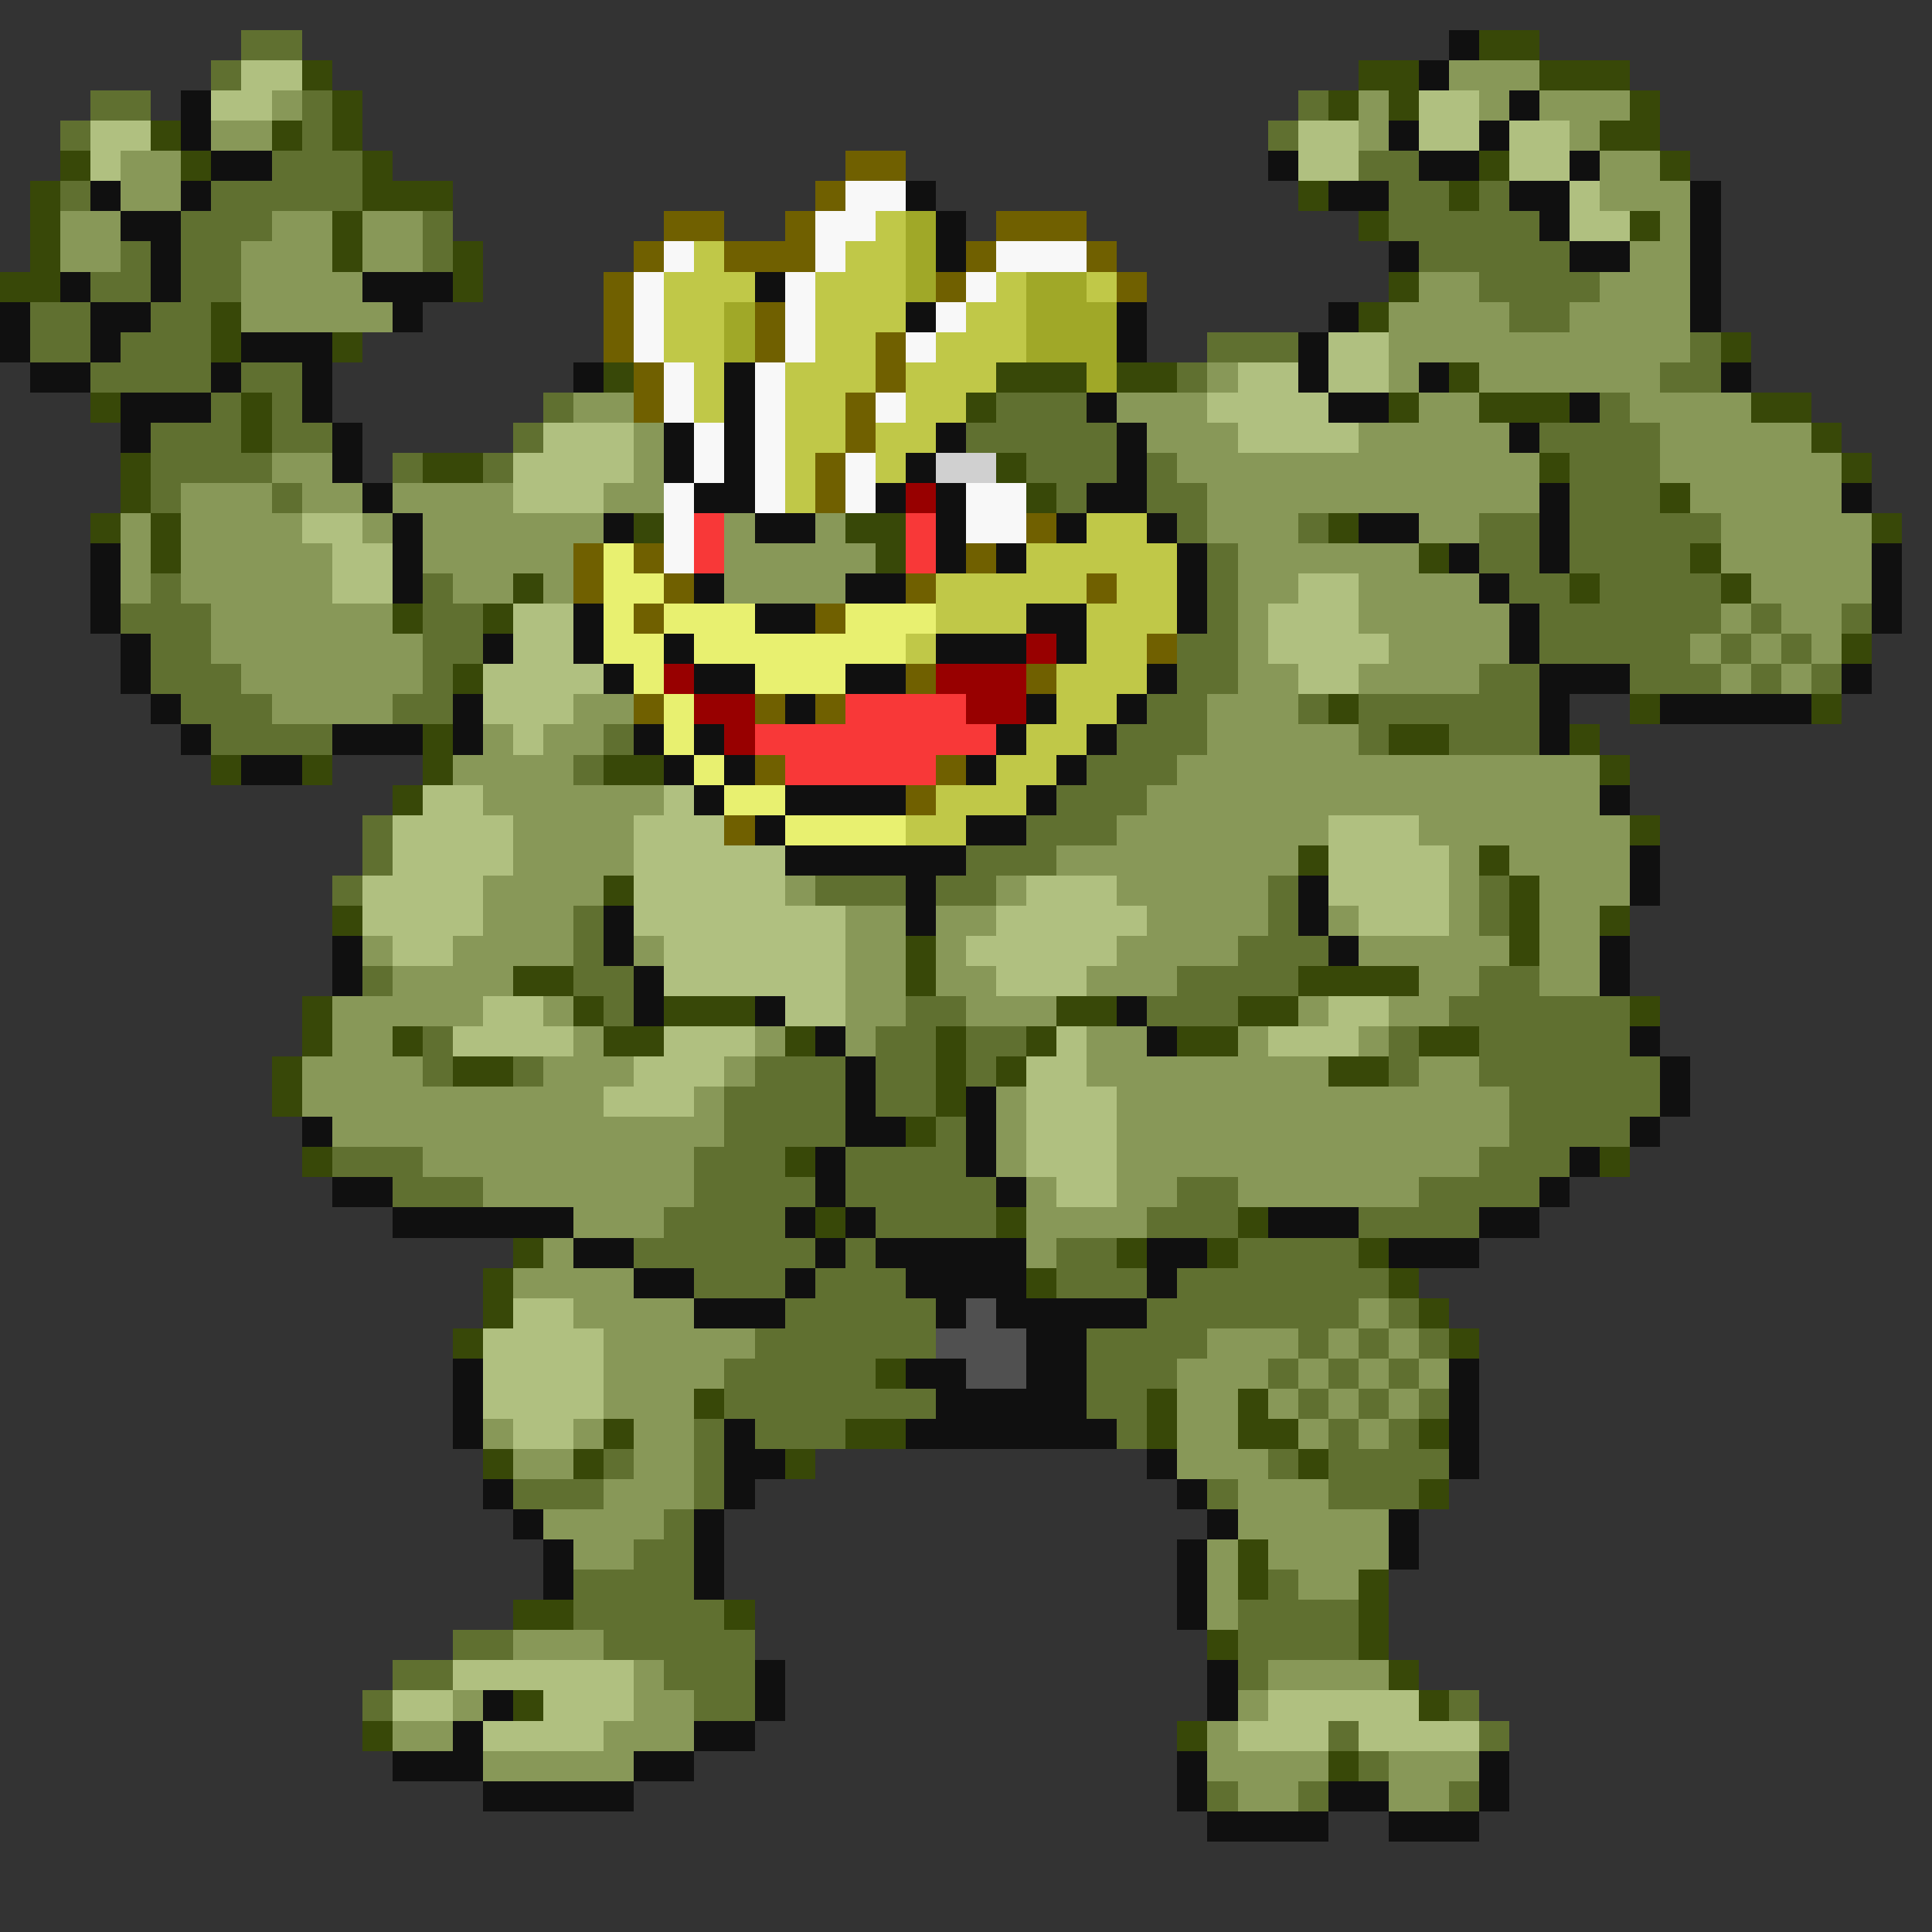 <svg xmlns="http://www.w3.org/2000/svg" viewBox="0 -0.5 64 64" shape-rendering="crispEdges">
<rect x="0" y="-0.5" width="64" height="64" fill="#333333" stroke="none"/>
<path stroke="#607030" d="M8 1h2M7 2h1M3 3h2M10 3h1M43 3h1M2 4h1M10 4h1M42 4h1M9 5h3M45 5h2M2 6h1M7 6h5M46 6h2M49 6h1M6 7h3M14 7h1M46 7h5M4 8h1M6 8h2M14 8h1M47 8h5M3 9h2M6 9h2M49 9h4M1 10h2M5 10h2M50 10h2M1 11h2M4 11h3M40 11h3M56 11h1M3 12h4M8 12h2M39 12h1M55 12h2M7 13h1M9 13h1M18 13h1M33 13h3M53 13h1M5 14h3M9 14h2M17 14h1M32 14h5M51 14h4M5 15h4M13 15h1M16 15h1M34 15h3M38 15h1M52 15h3M5 16h1M9 16h1M35 16h1M38 16h2M52 16h3M39 17h1M43 17h1M49 17h2M52 17h5M40 18h1M49 18h2M52 18h4M5 19h1M14 19h1M40 19h1M50 19h2M53 19h4M4 20h3M14 20h2M40 20h1M51 20h6M58 20h1M61 20h1M5 21h2M14 21h2M39 21h2M51 21h5M57 21h1M59 21h1M5 22h3M14 22h1M39 22h2M49 22h2M54 22h3M58 22h1M60 22h1M6 23h3M13 23h2M38 23h2M43 23h1M45 23h6M7 24h4M20 24h1M37 24h3M45 24h1M48 24h3M19 25h1M36 25h3M35 26h3M12 27h1M34 27h3M12 28h1M32 28h3M11 29h1M27 29h3M31 29h2M42 29h1M49 29h1M19 30h1M42 30h1M49 30h1M19 31h1M41 31h3M12 32h1M19 32h2M39 32h4M49 32h2M20 33h1M30 33h2M38 33h3M48 33h6M14 34h1M29 34h2M32 34h2M46 34h1M49 34h5M14 35h1M17 35h1M25 35h3M29 35h2M32 35h1M46 35h1M49 35h6M24 36h4M29 36h2M50 36h5M24 37h4M31 37h1M50 37h4M11 38h3M23 38h3M28 38h4M49 38h3M13 39h3M23 39h4M28 39h5M39 39h2M47 39h4M22 40h4M29 40h4M38 40h3M45 40h4M21 41h6M28 41h1M35 41h2M41 41h4M23 42h3M27 42h3M35 42h3M39 42h7M26 43h5M38 43h7M46 43h1M25 44h6M36 44h4M43 44h1M45 44h1M47 44h1M24 45h5M36 45h3M42 45h1M44 45h1M46 45h1M24 46h7M36 46h2M43 46h1M45 46h1M47 46h1M23 47h1M25 47h3M37 47h1M44 47h1M46 47h1M20 48h1M23 48h1M42 48h1M44 48h4M17 49h3M23 49h1M40 49h1M44 49h3M22 50h1M21 51h2M19 52h4M42 52h1M19 53h5M41 53h4M15 54h2M20 54h5M41 54h4M13 55h2M22 55h3M41 55h1M12 56h1M23 56h2M48 56h1M44 57h1M49 57h1M45 58h1M40 59h1M43 59h1M48 59h1" />
<path stroke="#101010" d="M48 1h1M47 2h1M6 3h1M50 3h1M6 4h1M46 4h1M49 4h1M7 5h2M42 5h1M47 5h2M52 5h1M3 6h1M6 6h1M30 6h1M44 6h2M50 6h2M56 6h1M4 7h2M31 7h1M51 7h1M56 7h1M5 8h1M31 8h1M46 8h1M52 8h2M56 8h1M2 9h1M5 9h1M12 9h3M25 9h1M56 9h1M0 10h1M3 10h2M13 10h1M30 10h1M37 10h1M44 10h1M56 10h1M0 11h1M3 11h1M8 11h3M37 11h1M43 11h1M1 12h2M7 12h1M10 12h1M19 12h1M24 12h1M43 12h1M47 12h1M57 12h1M4 13h3M10 13h1M24 13h1M36 13h1M44 13h2M52 13h1M4 14h1M11 14h1M22 14h1M24 14h1M31 14h1M37 14h1M50 14h1M11 15h1M22 15h1M24 15h1M30 15h1M37 15h1M12 16h1M23 16h2M29 16h1M31 16h1M36 16h2M51 16h1M61 16h1M13 17h1M20 17h1M25 17h2M31 17h1M35 17h1M38 17h1M45 17h2M51 17h1M3 18h1M13 18h1M31 18h1M33 18h1M39 18h1M48 18h1M51 18h1M62 18h1M3 19h1M13 19h1M23 19h1M28 19h2M39 19h1M49 19h1M62 19h1M3 20h1M19 20h1M25 20h2M34 20h2M39 20h1M50 20h1M62 20h1M4 21h1M16 21h1M19 21h1M22 21h1M31 21h3M35 21h1M50 21h1M4 22h1M20 22h1M23 22h2M28 22h2M38 22h1M51 22h3M61 22h1M5 23h1M15 23h1M26 23h1M34 23h1M37 23h1M51 23h1M55 23h5M6 24h1M11 24h3M15 24h1M21 24h1M23 24h1M33 24h1M36 24h1M51 24h1M8 25h2M22 25h1M24 25h1M32 25h1M35 25h1M23 26h1M26 26h4M34 26h1M53 26h1M25 27h1M32 27h2M26 28h6M54 28h1M30 29h1M43 29h1M54 29h1M20 30h1M30 30h1M43 30h1M11 31h1M20 31h1M44 31h1M53 31h1M11 32h1M21 32h1M53 32h1M21 33h1M25 33h1M37 33h1M27 34h1M38 34h1M54 34h1M28 35h1M55 35h1M28 36h1M32 36h1M55 36h1M10 37h1M28 37h2M32 37h1M54 37h1M27 38h1M32 38h1M52 38h1M11 39h2M27 39h1M33 39h1M51 39h1M13 40h6M26 40h1M28 40h1M42 40h3M49 40h2M19 41h2M27 41h1M29 41h5M38 41h2M46 41h3M21 42h2M26 42h1M30 42h4M38 42h1M23 43h3M31 43h1M33 43h5M34 44h2M15 45h1M30 45h2M34 45h2M48 45h1M15 46h1M31 46h5M48 46h1M15 47h1M24 47h1M30 47h7M48 47h1M24 48h2M38 48h1M48 48h1M16 49h1M24 49h1M39 49h1M17 50h1M23 50h1M40 50h1M46 50h1M18 51h1M23 51h1M39 51h1M46 51h1M18 52h1M23 52h1M39 52h1M39 53h1M25 55h1M40 55h1M16 56h1M25 56h1M40 56h1M15 57h1M23 57h2M13 58h3M21 58h2M39 58h1M49 58h1M16 59h5M39 59h1M44 59h2M49 59h1M40 60h4M46 60h3" />
<path stroke="#384808" d="M49 1h2M10 2h1M45 2h2M51 2h3M11 3h1M44 3h1M46 3h1M54 3h1M5 4h1M9 4h1M11 4h1M53 4h2M2 5h1M6 5h1M12 5h1M49 5h1M55 5h1M1 6h1M12 6h3M43 6h1M48 6h1M1 7h1M11 7h1M45 7h1M54 7h1M1 8h1M11 8h1M15 8h1M0 9h2M15 9h1M46 9h1M7 10h1M45 10h1M7 11h1M11 11h1M57 11h1M20 12h1M33 12h3M37 12h2M48 12h1M3 13h1M8 13h1M32 13h1M46 13h1M49 13h3M58 13h2M8 14h1M60 14h1M4 15h1M14 15h2M33 15h1M51 15h1M61 15h1M4 16h1M34 16h1M55 16h1M3 17h1M5 17h1M21 17h1M28 17h2M44 17h1M62 17h1M5 18h1M29 18h1M47 18h1M56 18h1M17 19h1M52 19h1M57 19h1M13 20h1M16 20h1M61 21h1M15 22h1M44 23h1M54 23h1M60 23h1M14 24h1M46 24h2M52 24h1M7 25h1M10 25h1M14 25h1M20 25h2M53 25h1M13 26h1M54 27h1M43 28h1M49 28h1M20 29h1M50 29h1M11 30h1M50 30h1M53 30h1M30 31h1M50 31h1M17 32h2M30 32h1M43 32h4M10 33h1M19 33h1M22 33h3M35 33h2M41 33h2M54 33h1M10 34h1M13 34h1M20 34h2M26 34h1M31 34h1M34 34h1M39 34h2M47 34h2M9 35h1M15 35h2M31 35h1M33 35h1M44 35h2M9 36h1M31 36h1M30 37h1M10 38h1M26 38h1M53 38h1M27 40h1M33 40h1M41 40h1M17 41h1M37 41h1M40 41h1M45 41h1M16 42h1M34 42h1M46 42h1M16 43h1M47 43h1M15 44h1M48 44h1M29 45h1M23 46h1M38 46h1M41 46h1M20 47h1M28 47h2M38 47h1M41 47h2M47 47h1M16 48h1M19 48h1M26 48h1M43 48h1M47 49h1M41 51h1M41 52h1M45 52h1M17 53h2M24 53h1M45 53h1M40 54h1M45 54h1M46 55h1M17 56h1M47 56h1M12 57h1M39 57h1M44 58h1" />
<path stroke="#b0c080" d="M8 2h2M7 3h2M47 3h2M3 4h2M43 4h2M47 4h2M50 4h2M3 5h1M43 5h2M50 5h2M52 6h1M52 7h2M44 11h2M41 12h2M44 12h2M40 13h4M18 14h3M41 14h4M17 15h4M17 16h3M10 17h2M11 18h2M11 19h2M43 19h2M17 20h2M42 20h3M17 21h2M42 21h4M16 22h4M43 22h2M16 23h3M17 24h1M14 26h2M22 26h1M13 27h4M21 27h3M44 27h3M13 28h4M21 28h5M44 28h4M12 29h4M21 29h5M34 29h3M44 29h4M12 30h4M21 30h7M33 30h5M45 30h3M13 31h2M22 31h6M32 31h5M22 32h6M33 32h3M16 33h2M26 33h2M44 33h2M15 34h4M22 34h3M35 34h1M42 34h3M21 35h3M34 35h2M20 36h3M34 36h3M34 37h3M34 38h3M35 39h2M17 43h2M16 44h4M16 45h4M16 46h4M17 47h2M15 55h6M13 56h2M18 56h3M42 56h5M16 57h4M41 57h3M45 57h4" />
<path stroke="#889858" d="M48 2h3M9 3h1M45 3h1M49 3h1M51 3h3M7 4h2M45 4h1M52 4h1M4 5h2M53 5h2M4 6h2M53 6h3M2 7h2M9 7h2M12 7h2M55 7h1M2 8h2M8 8h3M12 8h2M54 8h2M8 9h4M47 9h2M53 9h3M8 10h5M46 10h4M52 10h4M46 11h10M40 12h1M46 12h1M49 12h6M19 13h2M37 13h3M47 13h2M54 13h4M21 14h1M38 14h3M45 14h5M55 14h5M9 15h2M21 15h1M39 15h12M55 15h6M6 16h3M10 16h2M13 16h4M20 16h2M40 16h11M56 16h5M4 17h1M6 17h4M12 17h1M14 17h6M24 17h1M27 17h1M40 17h3M47 17h2M57 17h5M4 18h1M6 18h5M14 18h5M24 18h5M41 18h6M57 18h5M4 19h1M6 19h5M15 19h2M18 19h1M24 19h4M41 19h2M45 19h4M58 19h4M7 20h6M41 20h1M45 20h5M57 20h1M59 20h2M7 21h7M41 21h1M46 21h4M56 21h1M58 21h1M60 21h1M8 22h6M41 22h2M45 22h4M57 22h1M59 22h1M9 23h4M19 23h2M40 23h3M16 24h1M18 24h2M40 24h5M15 25h4M39 25h14M16 26h6M38 26h15M17 27h4M37 27h7M47 27h7M17 28h4M35 28h8M48 28h1M50 28h4M16 29h4M26 29h1M33 29h1M37 29h5M48 29h1M51 29h3M16 30h3M28 30h2M31 30h2M38 30h4M44 30h1M48 30h1M51 30h2M12 31h1M15 31h4M21 31h1M28 31h2M31 31h1M37 31h4M45 31h5M51 31h2M13 32h4M28 32h2M31 32h2M36 32h3M47 32h2M51 32h2M11 33h5M18 33h1M28 33h2M32 33h3M43 33h1M46 33h2M11 34h2M19 34h1M25 34h1M28 34h1M36 34h2M41 34h1M45 34h1M10 35h4M18 35h3M24 35h1M36 35h8M47 35h2M10 36h10M23 36h1M33 36h1M37 36h13M11 37h13M33 37h1M37 37h13M14 38h9M33 38h1M37 38h12M16 39h7M34 39h1M37 39h2M41 39h6M19 40h3M34 40h4M18 41h1M34 41h1M17 42h4M19 43h4M45 43h1M20 44h5M40 44h3M44 44h1M46 44h1M20 45h4M39 45h3M43 45h1M45 45h1M47 45h1M20 46h3M39 46h2M42 46h1M44 46h1M46 46h1M16 47h1M19 47h1M21 47h2M39 47h2M43 47h1M45 47h1M17 48h2M21 48h2M39 48h3M20 49h3M41 49h3M18 50h4M41 50h5M19 51h2M40 51h1M42 51h4M40 52h1M43 52h2M40 53h1M17 54h3M21 55h1M42 55h4M15 56h1M21 56h2M41 56h1M13 57h2M20 57h3M40 57h1M16 58h5M40 58h4M46 58h3M41 59h2M46 59h2" />
<path stroke="#706000" d="M28 5h2M27 6h1M22 7h2M26 7h1M33 7h3M21 8h1M24 8h3M32 8h1M36 8h1M20 9h1M31 9h1M37 9h1M20 10h1M25 10h1M20 11h1M25 11h1M29 11h1M21 12h1M29 12h1M21 13h1M28 13h1M28 14h1M27 15h1M27 16h1M34 17h1M19 18h1M21 18h1M32 18h1M19 19h1M22 19h1M30 19h1M36 19h1M21 20h1M27 20h1M38 21h1M30 22h1M34 22h1M21 23h1M25 23h1M27 23h1M25 25h1M31 25h1M30 26h1M24 27h1" />
<path stroke="#f8f8f8" d="M28 6h2M27 7h2M22 8h1M27 8h1M33 8h3M21 9h1M26 9h1M32 9h1M21 10h1M26 10h1M31 10h1M21 11h1M26 11h1M30 11h1M22 12h1M25 12h1M22 13h1M25 13h1M29 13h1M23 14h1M25 14h1M23 15h1M25 15h1M28 15h1M22 16h1M25 16h1M28 16h1M32 16h2M22 17h1M32 17h2M22 18h1" />
<path stroke="#c0c848" d="M29 7h1M23 8h1M28 8h2M22 9h3M27 9h3M33 9h1M36 9h1M22 10h2M27 10h3M32 10h2M22 11h2M27 11h2M31 11h3M23 12h1M26 12h3M30 12h3M23 13h1M26 13h2M30 13h2M26 14h2M29 14h2M26 15h1M29 15h1M26 16h1M36 17h2M34 18h5M31 19h5M37 19h2M31 20h3M36 20h3M30 21h1M36 21h2M35 22h3M35 23h2M34 24h2M33 25h2M31 26h3M30 27h2" />
<path stroke="#a0a828" d="M30 7h1M30 8h1M30 9h1M34 9h2M24 10h1M34 10h3M24 11h1M34 11h3M36 12h1" />
<path stroke="#d0d0d0" d="M31 15h2" />
<path stroke="#980000" d="M30 16h1M34 21h1M22 22h1M31 22h3M23 23h2M32 23h2M24 24h1" />
<path stroke="#f83838" d="M23 17h1M30 17h1M23 18h1M30 18h1M28 23h4M25 24h8M26 25h5" />
<path stroke="#e8f070" d="M20 18h1M20 19h2M20 20h1M22 20h3M28 20h3M20 21h2M23 21h7M21 22h1M25 22h3M22 23h1M22 24h1M23 25h1M24 26h2M26 27h4" />
<path stroke="#505050" d="M32 43h1M31 44h3M32 45h2" />
</svg>